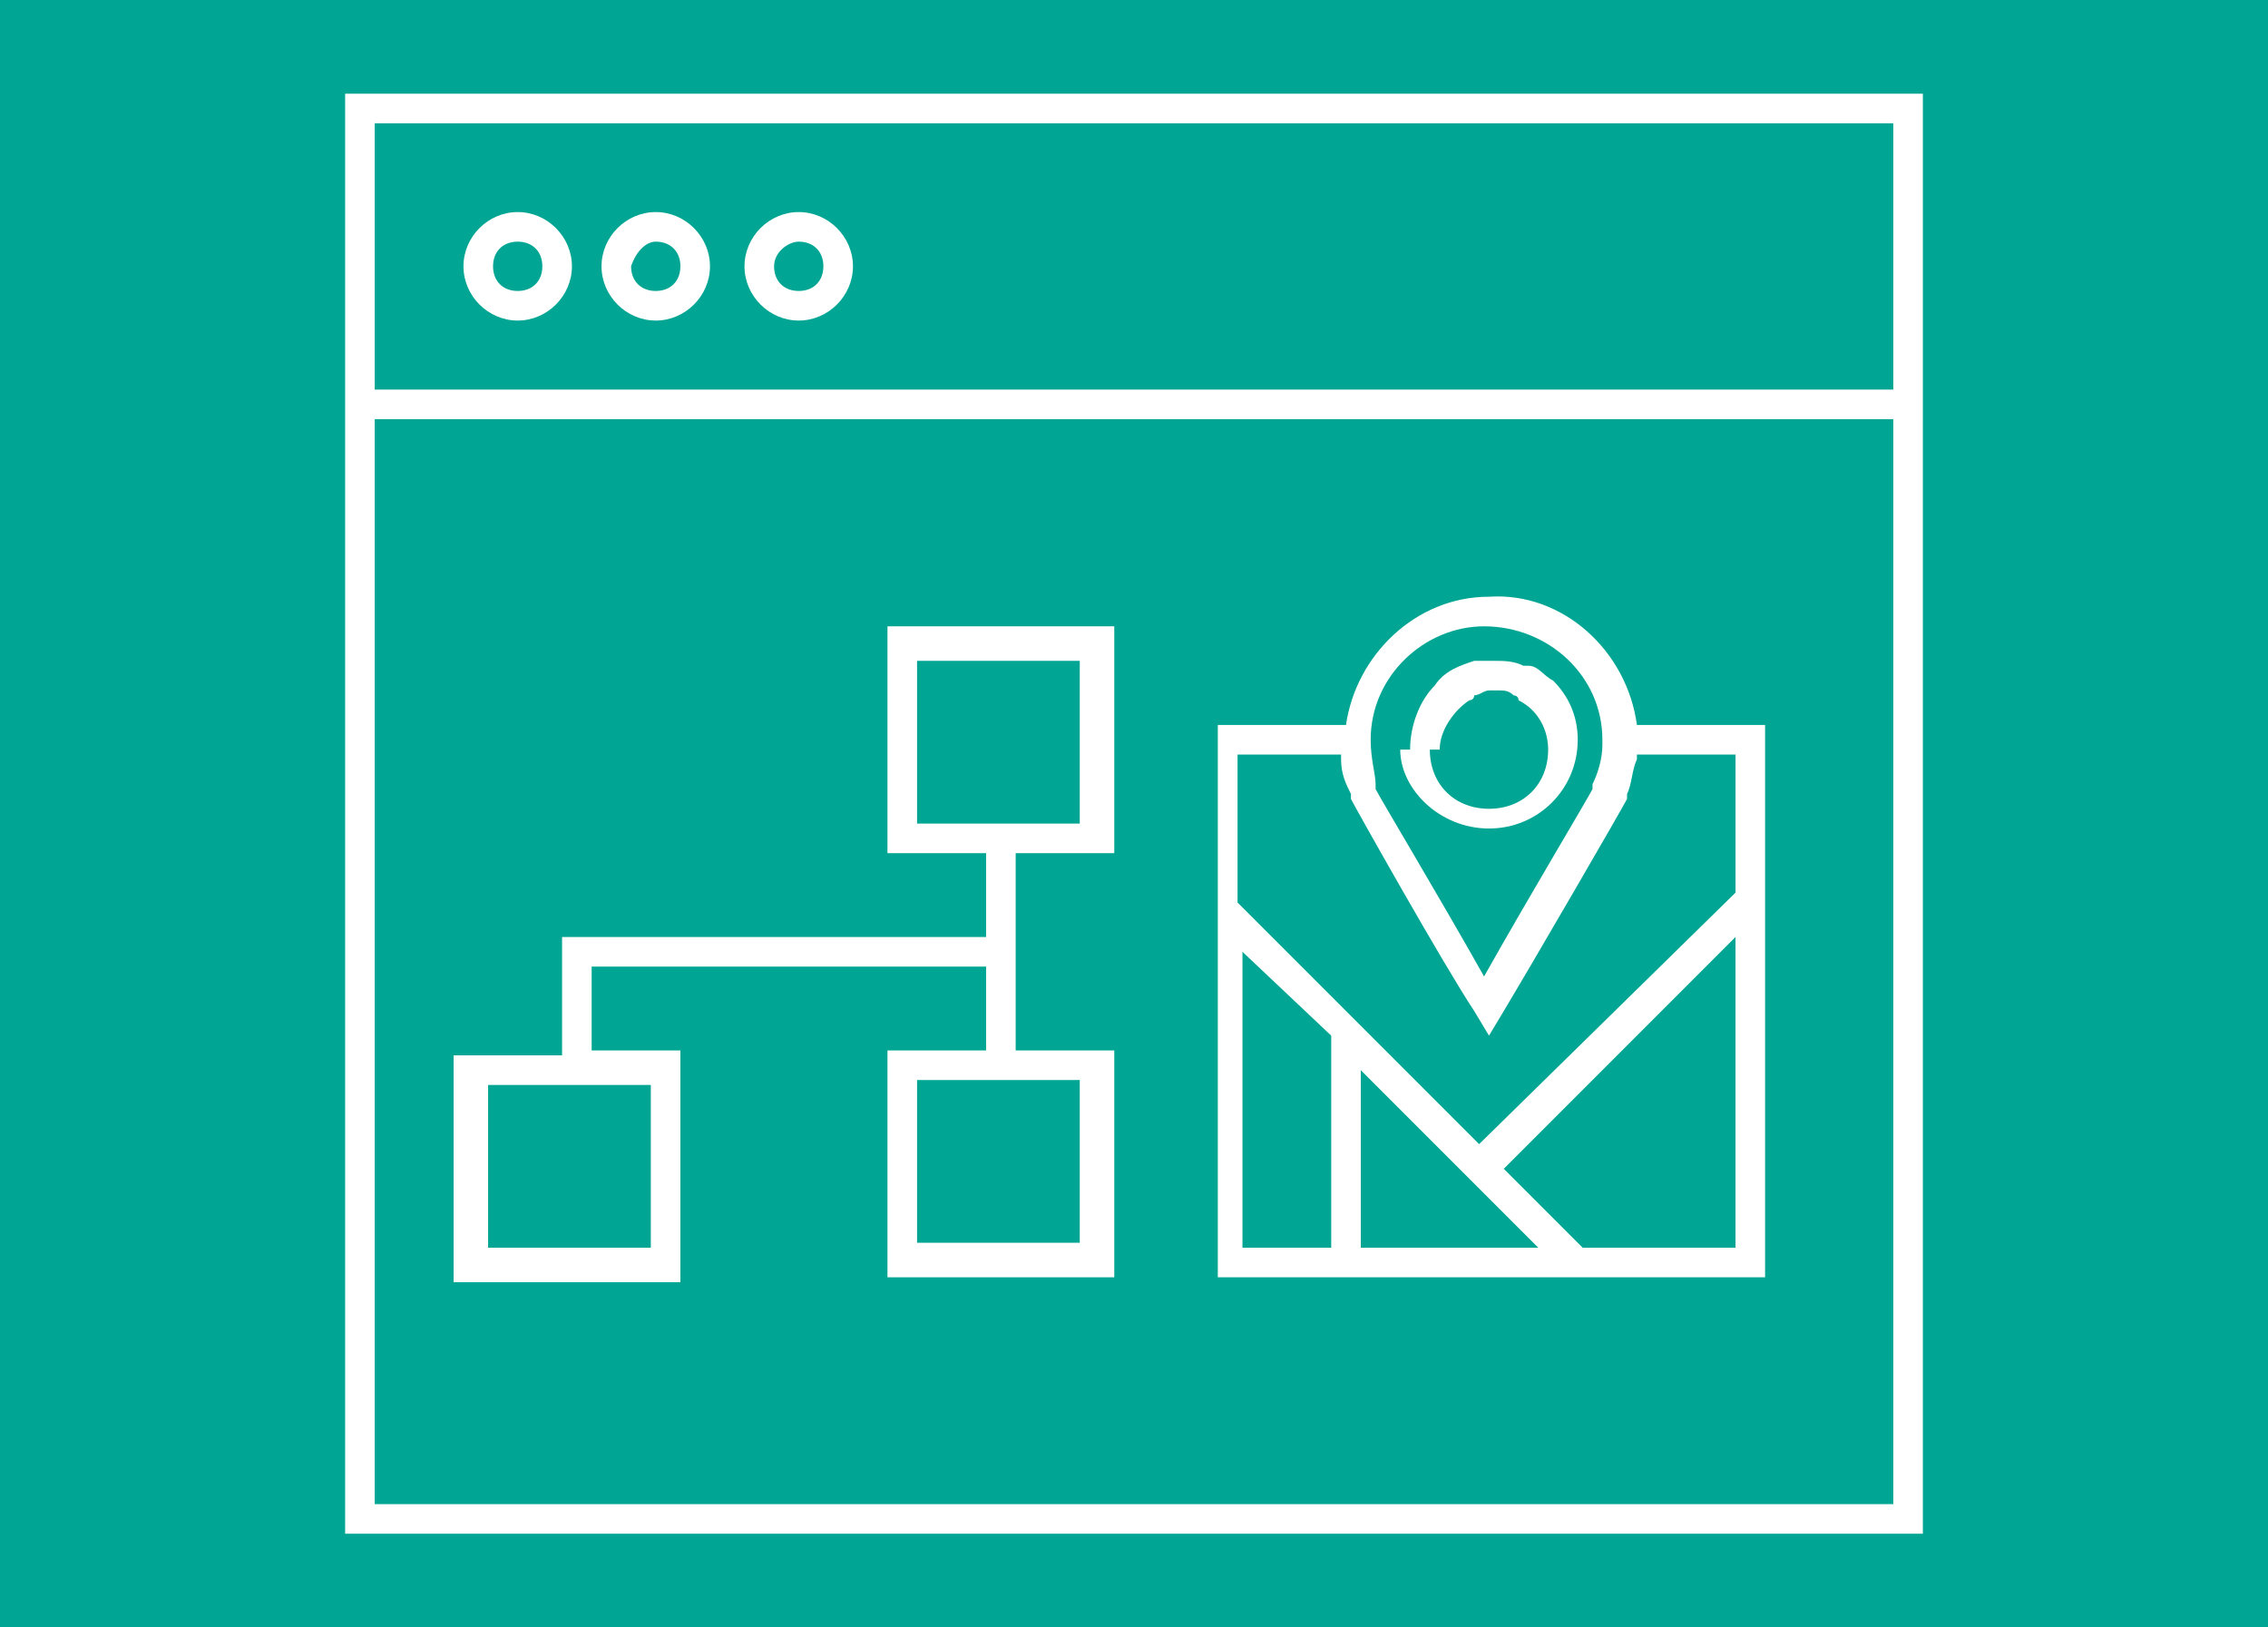 <?xml version="1.0" encoding="utf-8"?>
<!-- Generator: Adobe Illustrator 23.0.3, SVG Export Plug-In . SVG Version: 6.00 Build 0)  -->
<svg version="1.1" id="Layer_1" xmlns="http://www.w3.org/2000/svg" xmlns:xlink="http://www.w3.org/1999/xlink" x="0px" y="0px"
	 viewBox="0 0 46 33" style="enable-background:new 0 0 46 33;" xml:space="preserve">
<style type="text/css">
	.st0{fill:#00A693;}
	.st1{fill:#FFFFFF;}
</style>
<rect class="st0" width="46" height="33"/>
<title>Asset 7</title>
<g>
	<path class="st1" d="M7,1.8v6v0.6v22.7h32V8.5V7.9v-6H7z M38.4,30.5H7.6V8.5h30.8V30.5z M38.4,7.9H7.6V2.5h30.8V7.9z"/>
	<path class="st1" d="M10.5,6.5c0.6,0,1.1-0.5,1.1-1.1s-0.5-1.1-1.1-1.1c-0.6,0-1.1,0.5-1.1,1.1S9.9,6.5,10.5,6.5z M10.5,4.9
		c0.3,0,0.5,0.2,0.5,0.5c0,0.3-0.2,0.5-0.5,0.5c-0.3,0-0.5-0.2-0.5-0.5C10,5.1,10.2,4.9,10.5,4.9z"/>
	<path class="st1" d="M13.3,6.5c0.6,0,1.1-0.5,1.1-1.1s-0.5-1.1-1.1-1.1c-0.6,0-1.1,0.5-1.1,1.1S12.7,6.5,13.3,6.5z M13.3,4.9
		c0.3,0,0.5,0.2,0.5,0.5c0,0.3-0.2,0.5-0.5,0.5c-0.3,0-0.5-0.2-0.5-0.5C12.9,5.1,13.1,4.9,13.3,4.9z"/>
	<path class="st1" d="M16.2,6.5c0.6,0,1.1-0.5,1.1-1.1s-0.5-1.1-1.1-1.1s-1.1,0.5-1.1,1.1S15.6,6.5,16.2,6.5z M16.2,4.9
		c0.3,0,0.5,0.2,0.5,0.5c0,0.3-0.2,0.5-0.5,0.5s-0.5-0.2-0.5-0.5C15.7,5.1,16,4.9,16.2,4.9z"/>
	<path class="st1" d="M13.8,21.3H12v-1.7H20v1.7h-2v4.6h4.6v-4.6h-2v-4h2v-4.6H18v4.6h2V19h-8.6v2.4H9.2v4.6h4.6V21.3z M18.6,16.7
		v-3.3h3.3v3.3H18.6z M21.9,21.9v3.3h-3.3v-3.3H21.9z M13.2,25.3H9.9v-3.3h3.3V25.3z"/>
	<path class="st1" d="M27.6,25.9h8.2V14.7h-2.6c-0.2-1.5-1.5-2.7-3-2.6c-1.5,0-2.7,1.2-2.9,2.6h-2.6v3.1v0.9v7.2L27.6,25.9
		L27.6,25.9z M27.6,25.3v-3.6l3.6,3.6H27.6z M35.2,25.3h-3.1l-1.6-1.6l4.7-4.7V25.3z M27.8,15c0-1.3,1.1-2.3,2.3-2.3
		c1.3,0,2.4,1,2.4,2.3l0,0l0,0.1c0,0.3-0.1,0.6-0.2,0.8l0,0.1c-0.1,0.2-1.3,2.2-2.2,3.8c-0.9-1.6-2.1-3.6-2.2-3.8l0-0.1
		C27.9,15.7,27.8,15.4,27.8,15L27.8,15z M25.2,15.3h2c0,0,0,0.1,0,0.1c0,0.3,0.1,0.5,0.2,0.7l0,0.1c0.1,0.2,1.9,3.4,2.5,4.3l0.3,0.5
		l0.3-0.5c0.6-1,2.4-4.1,2.5-4.3l0-0.1c0.1-0.2,0.1-0.5,0.2-0.7c0,0,0-0.1,0-0.1h2v2.8L30,23.2l-2.5-2.5l-2.4-2.4V15.3z M27,25.3
		h-1.8v-6L27,21V25.3z"/>
	<path class="st1" d="M30.2,16.8c1,0,1.8-0.8,1.8-1.8h0c0,0,0,0,0,0c0,0,0,0,0,0l0,0l0,0c0-0.5-0.2-0.9-0.5-1.2c0,0,0,0,0,0
		c-0.2-0.1-0.3-0.3-0.5-0.3c0,0,0,0-0.1,0c-0.2-0.1-0.4-0.1-0.6-0.1c0,0,0,0,0,0c0,0,0,0,0,0c0,0,0,0,0,0c0,0-0.1,0-0.1,0
		c-0.1,0-0.1,0-0.2,0c0,0,0,0-0.1,0c-0.3,0.1-0.6,0.2-0.8,0.5c-0.3,0.3-0.5,0.8-0.5,1.3l0.3,0l0.3,0c0-0.4,0.3-0.8,0.6-1
		c0,0,0.1,0,0.1-0.1c0.1,0,0.2-0.1,0.3-0.1c0,0,0.1,0,0.1,0c0,0,0,0,0,0c0,0,0.1,0,0.1,0c0.1,0,0.2,0,0.3,0.1c0,0,0.1,0,0.1,0.1
		c0.4,0.2,0.6,0.6,0.6,1l0.2,0l-0.2,0c0,0.7-0.5,1.2-1.2,1.2c-0.7,0-1.2-0.5-1.2-1.2l-0.3,0l-0.3,0C28.4,16,29.2,16.8,30.2,16.8z"/>
</g>
</svg>
